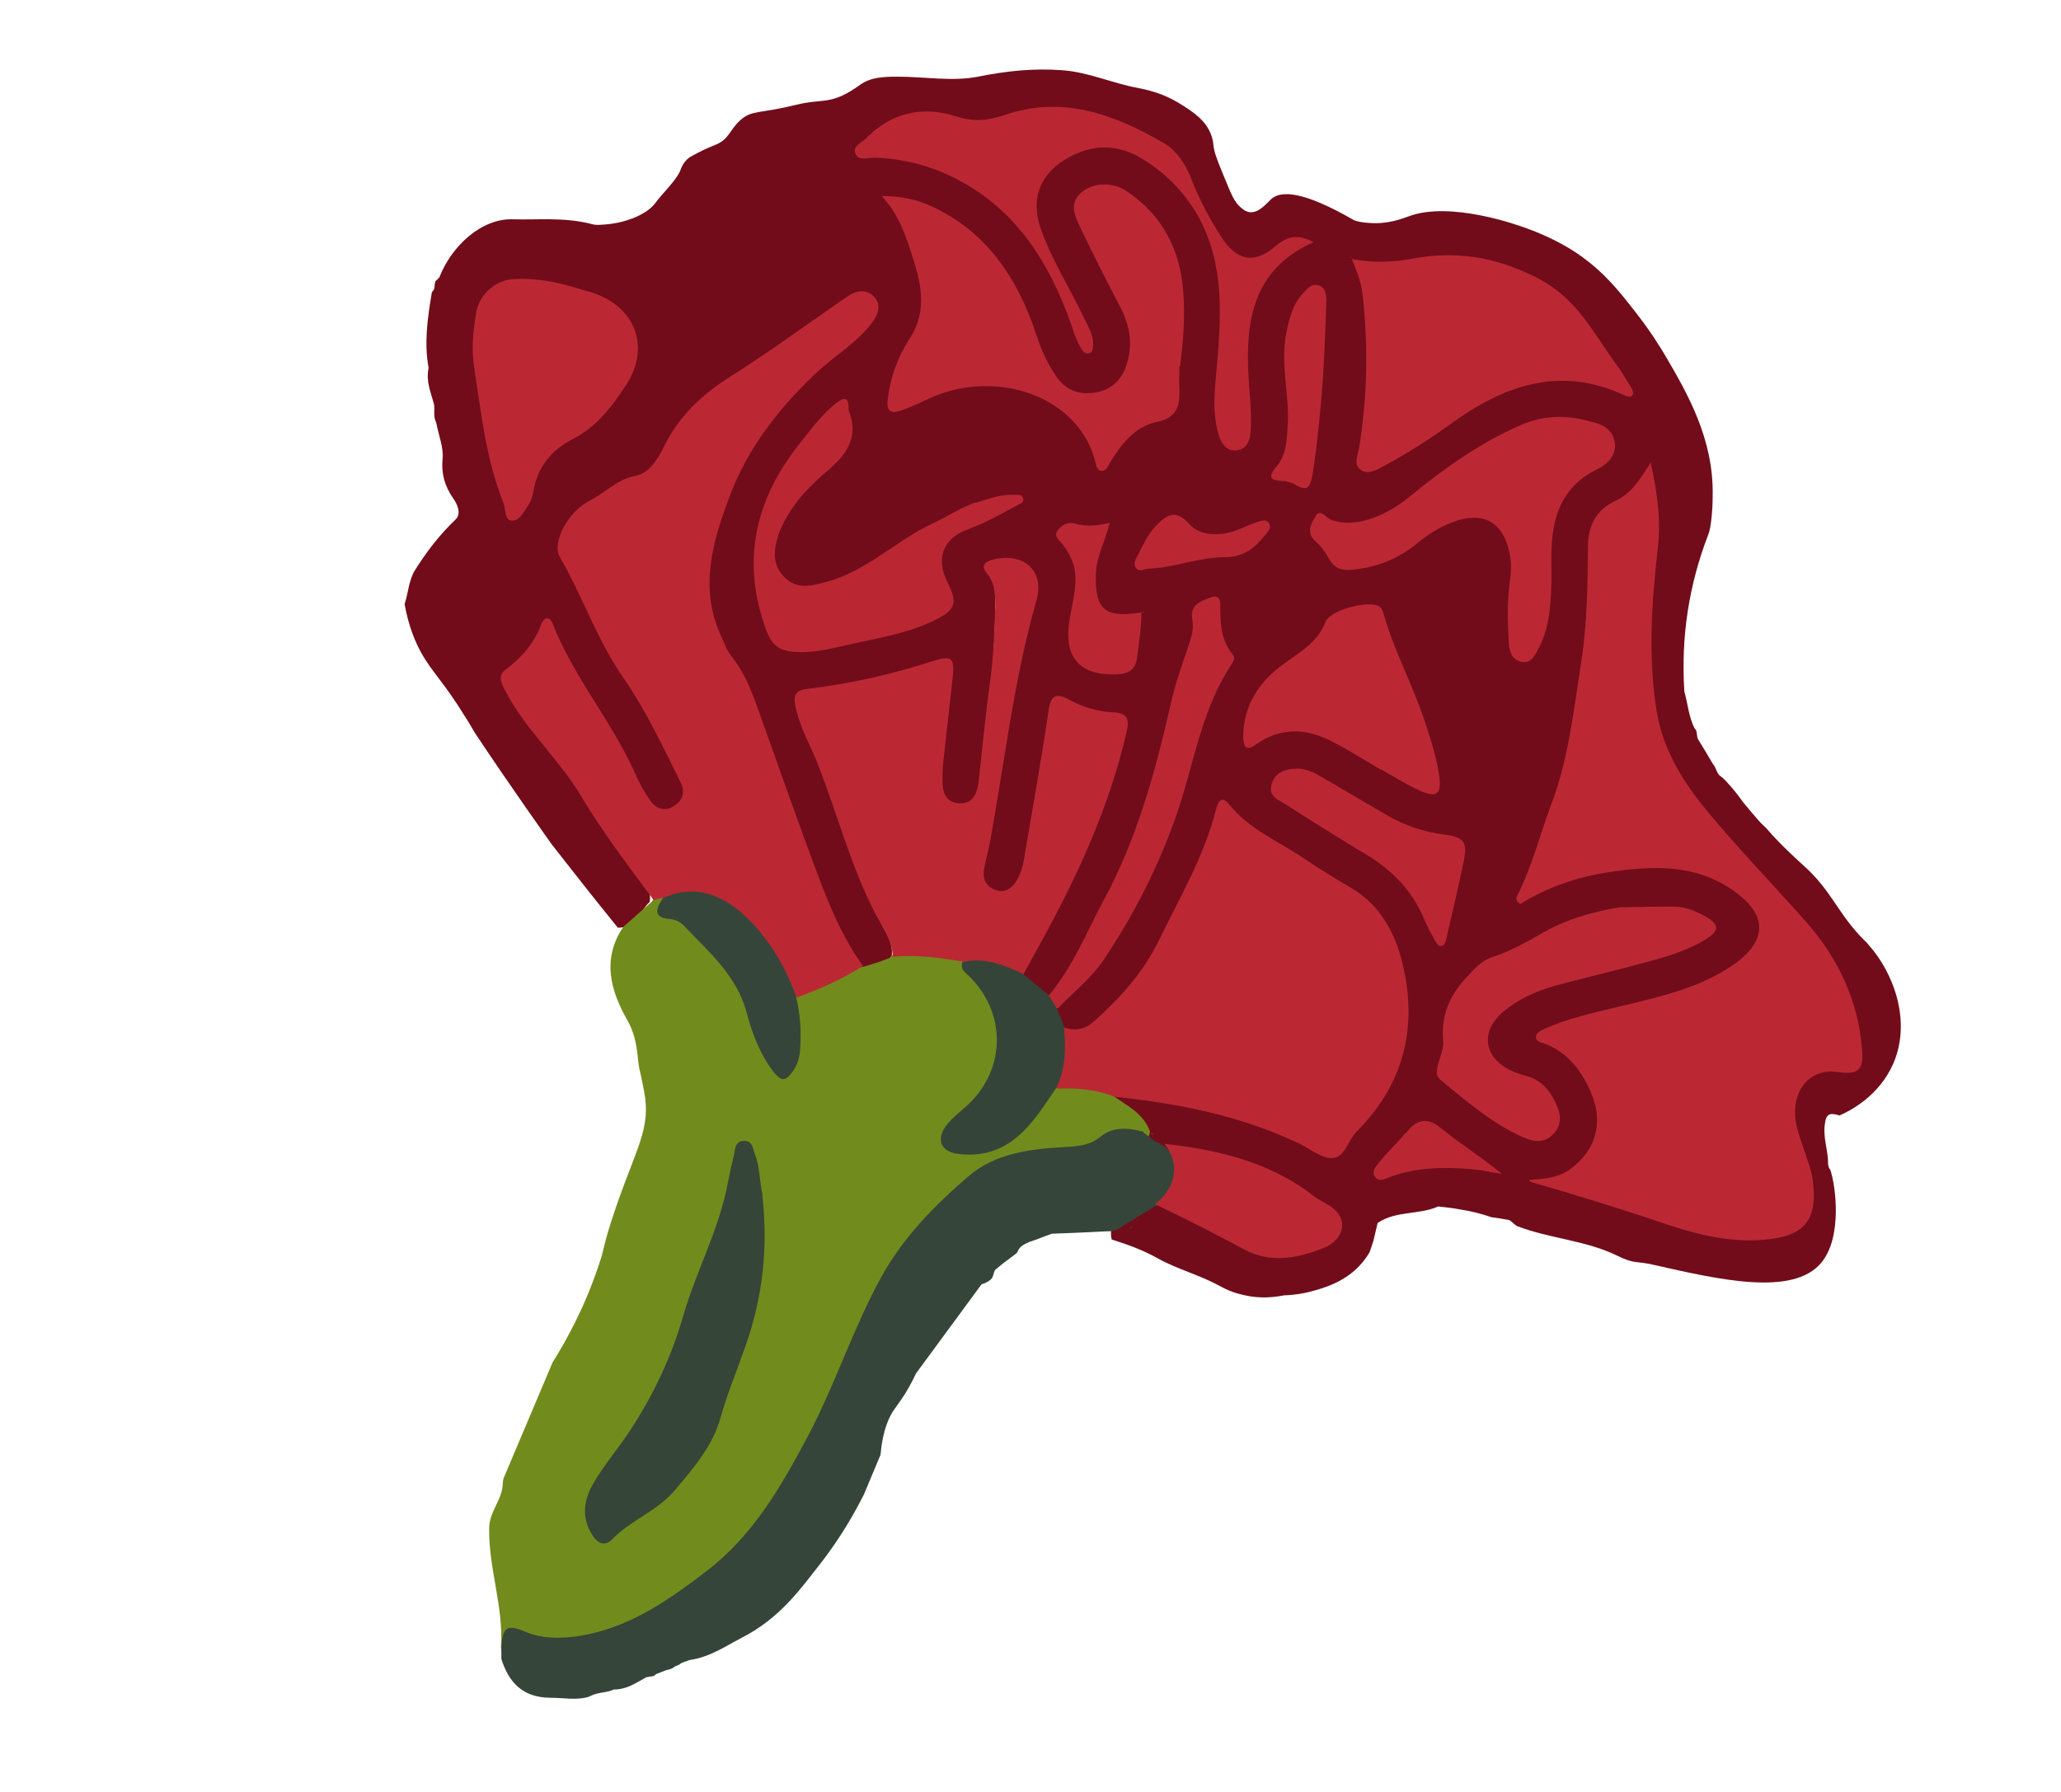 <?xml version="1.0" encoding="UTF-8"?>
<svg xmlns="http://www.w3.org/2000/svg" version="1.1" viewBox="0 0 575.1 500">
  <defs>
    <style>
      .cls-1 {
        fill: #ae232f;
      }

      .cls-2 {
        fill: #677722;
      }

      .cls-3 {
        fill: #354439;
      }

      .cls-4 {
        fill: #ba2733;
      }

      .cls-5 {
        fill: #728b1d;
      }

      .cls-6 {
        fill: #354539;
      }

      .cls-7 {
        fill: #354538;
      }

      .cls-8 {
        fill: #364539;
      }

      .cls-9 {
        fill: #720c1a;
      }

      .cls-10 {
        fill: #bb2834;
      }
    </style>
  </defs>
  <!-- Generator: Adobe Illustrator 28.7.2, SVG Export Plug-In . SVG Version: 1.2.0 Build 154)  -->
  <g>
    <g id="Layer_1">
      <path class="cls-9" d="M383.2,346.4l-1,3c-.4.7-1.1,1.8-2.1,3-4.5,5.4-10.9,7.1-14.2,8-1.8.5-4.4,1-7.6,1.1-2.6.5-6.5,1-10.9,0-2.6-.6-4.3-1.1-7.2-2.7-5.5-3-11.7-4.6-17.1-7.6-4.1-2.3-8.2-3.8-12.9-5.3-.3-1.2-.2-2.1-.1-3.5.2-.6.3-.8.8-1.2.7-.5,1.1-.7,1.9-1.1,3.3-1.3,5.4-3.9,8.9-4.6,9,2.6,16.7,7.4,24.8,11.3,6.2,3,12.3,2.7,18.3-.2,4.5-2.1,4.6-5.2.8-8.4-9-7.6-19.7-11.6-31-14.1-3.8-.9-7.3-3.6-12-2.3-1.6-.4-2.5-1.3-3.9-2.2-.5-.4-.7-.6-1.2-1-.4-.5-.5-.7-.7-1.4.3-2.5-1.1-3.4-2.6-4.5-2.4-1.8-6.5-1.8-6.7-6.4,1.9-3.8,5.2-2.6,7.7-2.2,16.3,3.1,32.9,5.6,47.8,13.7,5.2,2.8,6.5,2.4,10.8-2.2,11.7-12.2,17.5-26.4,13.7-43.2-2.2-9.8-6.9-18-16.3-23.4-9.3-5.4-18.7-10.9-27.2-17.6-2.7-2.2-4.7-1.5-5.7,1.7-3.4,11.3-9.8,21.1-14.8,31.6-4.6,9.6-11.6,16.9-19.4,23.7-3.5,3-6.9,2-10.8.3-1.1-2.3-2-4.2-2.5-6.6,14-14,23.3-30.7,30.6-48.5,3.7-8.9,6-18.3,8.7-27.6,1.6-5.3,3.4-10.4,5.6-15.5,2.9-6.5,2.8-9.3-1.1-17.1-2.7,8.7-5.9,16.6-7.6,25-5,25.4-14.8,49-27.6,71.4-1.8,3.1-3.2,6.4-6.1,8.9-.7.6-1.4.6-2.6.8-4.5-.3-6.3-3.5-8.3-6.9-.2-2.6.6-4.6,1.6-6.6,6.8-13.2,13.9-26.2,19.2-40,2.2-5.8,3.4-11.8,5-17.8.8-3-.3-5.3-3.4-6.3-9.9-3.1-11.5-4.5-13.4,7.4-1.6,10-3.4,20-5,30.1-.4,2.8-1.3,5.5-2.7,8-2,3.6-5.3,5.2-8.6,4.2-3.6-1.1-6.3-5.1-5.4-9,2.6-11.7,4.1-23.6,6.2-35.4,2.2-13,4.6-25.9,7.9-38.6.6-2.5.9-5-1.1-7.1-1-1-2.2-1.6-3.6-1.1-1.3.5-1.5,1.7-1.5,2.9.7,18.7-2.2,37.1-4.3,55.6-.4,4-2,7.1-6,8.3-3.4,1.1-5.7-1-7.7-3.3-1.3-1.5-1.2-3.4-1.3-5.2-.5-6.6,1.1-12.9,1.8-19.4,1.1-10.7.1-11.6-10.1-9.3-7.1,1.6-14.3,3.3-21.4,4.8-4.8,1-6.1,3.2-4.2,7.9,2.2,5.6,4.2,11.2,6.5,16.8,5.5,13.7,9.4,28.1,16.6,41.2,1.2,2.3,1.8,4.6,1.1,7.5-2.2,2.9-5.4,3.1-8.6,4.1-8.4-3.9-10-12.3-13.2-19.3-5.2-11.1-8.2-23.2-13-34.6-3.8-9.1-5.8-18.9-10.4-27.5-3.2-6-7.1-11.5-8.8-18.3-1.5-5.6-1.9-11.4-.8-16.8,3.6-18.6,11.6-35,25.1-48.5,4.6-4.6,9-9.4,14.5-13,1.5-1,2.9-2.3,3.9-3.8.9-1.2,1.9-2.7.7-4.1-1.3-1.5-2.8-.6-4.1.3-5.6,3.9-11.6,7.2-17.2,11.2-6.3,4.4-12.4,9.1-18.7,13.3-3.2,2.1-6.6,4.6-8.1,8-4.9,11.1-14.2,17.2-24.5,22.3-1.6.8-3.2,1.9-4.5,3.2-3.9,3.8-5.3,8.4-2.6,13.2,6,10.8,10.4,22.3,17.4,32.5,5.8,8.5,10.3,17.9,14.6,27.3,1.8,3.9.4,7.8-3.2,9.8-3.6,2.1-7.4,1.2-10.1-2.4-1.1-1.5-2.1-3-2.8-4.7-4.5-10.2-10.2-19.8-16.4-29.2-2-3.1-3.7-6.3-5.2-9.7-1-2.3-2-2.5-3.9-.5-8.4,9.3-8.9,11.1-.8,20.6,11.7,13.9,20.9,29.6,31.7,44.2,1.2,1.7,2.1,3.4,1.7,5.9-2.9,2.7-4,7.3-8.9,7.2-2.9-3.6-7.2-8.9-12.2-15.3-3-3.8-4.5-5.7-6.2-7.9,0,0-11.5-16.1-21.5-31.2,0,0,0,0,0,0-2.2-3.7-2.3-3.9-2.6-4.3-6.2-10.1-9.3-12.5-12.4-18.1-1.6-2.9-3.5-7.3-4.6-13.5,1-3.1,1.1-6.1,2.6-9,3.4-5.5,7.1-10.3,11.6-14.6,1.8-1.7.4-4.5-.7-6-2.3-3.4-3.3-6.7-2.9-11,.3-3.1-1.1-6.5-1.8-10.1-.9-1.8-.3-3.3-.6-5.1-.9-3.4-2.3-6.4-1.5-10.1-1.3-7.1-.3-13.9.9-21.1.2-.4.3-.3.2-.3.8-.7.4-1.7.8-2.8.2-.3.2-.2.2-.2.2-.2.5-.5.9-.9,3.4-8.8,11.8-16.5,20.5-16.2,7,.2,14.1-.6,21.5,1.2,1.8.6,3.1.3,4.8.2,5.4-.5,11.2-2.8,13.5-6,2-2.7,6.1-6.6,7-9.2.1-.4.6-1.7,1.8-2.9.6-.6,1.3-.9,1.6-1.1,2.1-1.1,3.1-1.7,6.6-3.1,3.5-1.5,3.7-4,6.5-6.6,3.3-3.1,5.5-1.9,15.5-4.4,8.1-2,9.9.3,18.2-5.7,2.9-2.1,6.8-2.2,10.4-2.2,7.5,0,15.2,1.4,22.4,0,7.9-1.6,15.6-2.4,23.5-1.8,7.2.5,13.9,3.6,20.9,4.9,4.7.9,8.6,2.2,13,5.1,2.8,1.8,6.1,4,7.6,7.9,1,2.5.3,3.2,1.6,6.6.2.5.3,1,1.8,4.6,2.5,6.2,3.2,7.6,4.7,9,.8.7,1.5,1.3,2.6,1.5,2.7.4,4.9-2.6,6.3-3.8,2.6-2.1,8.5-2.3,23,6.1.9.3,2.2.6,3.9.7,5.5.5,9.7-1.3,11.2-1.8,11.6-4.4,30.6,2.4,33.2,3.4,8.4,3,13.9,6.9,15,7.7,6.7,4.8,10.8,10,15,15.4,4.2,5.3,7.1,10,8.8,12.9,5.7,9.8,13.2,22.6,12.9,38.5,0,4.8-.6,9.4-1.2,10.8-5.4,14-7.7,28.5-6.7,43.9,1,3.6,1.2,6.9,2.8,10.2.3.3.2.3.2.2.6.7.4,1.6.7,2.7,1.5,2.4,2.7,4.5,4.2,7,.3.4.6.8.7,1.1.5,1,.6,1.6,1.2,2.2.1,0,0,0,.4.3.2.1.9.7,1.7,1.6,2.6,2.8,4.5,5.6,4.5,5.6,1.5,1.8,3,3.6,4.5,5.3,0,0,.1,0,.2.2.1.1.2.3.3.3.3.4.9.8,1.7,1.7,0,0,0,0,0,0,3.7,4.4,10,10,10,10,8.2,7.3,9.7,13.7,17.2,21.1.8.7.8.9,1.2,1.3,6.7,7.5,12,21,6.8,33-3.9,9-12,13.2-15,14.5-2-.6-3.6-.9-4,1.8-.8,4.1.8,7.7.8,11.5,0,1.1.5,1.8.6,1.8,1.5,4.3,3.5,18.8-2.5,26-7.9,9.5-28.6,4.7-46.7.6-5.1-1.2-5.2-.1-10.3-2.6-8.8-4.3-18.7-4.7-27.8-8.2-.7-.3-1.2-1-2.2-1.7-1.7-.3-3.3-.6-5-.8-2.6-.9-5.6-1.7-8.9-2.2-2.1-.4-4.1-.6-6-.8-5.4,2.4-11.7,1.1-16.9,4.6-.4,1.7-.8,3.4-1.2,5.1Z"/>
      <path class="cls-5" d="M154.2,380.2c3.7-5.9,8.8-15,12.8-26.9,1.9-5.6,1-4.4,3.4-11.9,6.1-19.2,11-25.1,9.6-35.2-.3-2-.9-5-1.6-8-.6-2.6-.3-8.1-3.3-13.4-4.5-7.9-7.4-16.9-1.2-26.1,2.8-2.5,5.3-4.7,8-7.1.6-.9.8-1.8,1.9-2.4,8,6.4,15.4,13.2,21.4,21.2,3.2,4.2,4.9,9,6.3,14,.8,2.9,1.6,5.8,3.1,8.4.8,1.3,1.7,2.7,3.5,2.3,1.9-.4,2-2.1,2.1-3.5.3-3.2.1-6.3-.4-9.4-.3-1.6-.8-3.3.9-4.9,6.4-3.4,12.1-7.5,19.8-7.4,2.7-.7,5-1.5,7.6-2.5,3.8-3.7,8.2-2.7,12.5-2.6,2,0,3.9.6,6.3,1,9.8,8,15.8,17.4,13.3,30.2-1.2,6-4.5,11-9.1,15.1-1.9,1.7-5.1,3.4-3.4,6.4,1.7,3.1,5,1.8,7.7,1.1,5.8-1.6,9.4-5.9,13.1-10.3,2-2.4,2.6-6.2,6.9-6.6,3.2.4,5.9-.5,8.6,0,2.5.5,5.6.3,6.6,4.1,4,2.9,8.4,4.8,10.3,10-.2,1-.5,2-.9,2-6.8-.3-12,5.1-18.9,5.1-7.7,0-15.1,2.2-22.3,5-2,.8-4,1.8-5.6,3.2-12.2,11.2-22.9,23.5-29,39.3-6.4,16.4-13.7,32.4-22.9,47.6-7,11.6-16.1,21-27.6,28.2-6.3,3.9-11.6,9.5-19.4,11-8.2,1.6-16.3,5.2-25,2.2-3.6-1.2-4.5,2.7-7.2,3.9-1.5-1-2.4-2.4-2.3-3.9.7-11.2-3.5-21.8-3.3-32.9,0-4.6,3.7-8,3.8-12.5,0-.5.1-.9.2-1.4"/>
      <path class="cls-6" d="M255.6,383.3c-.6,1.3-1.6,3.3-3,5.6-1.4,2.2-2.5,3.6-2.9,4.2-1.6,2.2-3.4,6-4,12.9-1.5,3.7-3.1,7.3-4.6,11-4.2,8.4-8.7,14.9-12.2,19.4-5.5,7-11.2,15.2-22,20.7-4.6,2.4-8.9,5.4-14.6,6.2-.9.4-1.5.5-2.3.9-.2.2-.2,0-.1.1-.4.4-1.1.5-1.8.9-.2.2-.2.1-.1.1-.5.5-1.1.5-2.1.8-.3.1-.4.2-.5.2-.7.3-1.3.5-2.3.9-.3.2-.2.1-.2.2-.7.6-1.5.4-2.6.7-2.9,1.6-5.4,3.4-9,3.4-2.2,1-4.4.7-6.5,1.8-.4.1-.4.2-.4.2-3.5,1.1-7,.3-11,.3-7.5-.1-11.4-4.2-13.5-10.8,0-1.4,0-2.4,0-3.3.4-5.7,1.6-6.5,6.7-4.3,4.6,1.9,9.2,1.9,14.1,1.3,14.3-2,25.4-9.8,36.4-18.2,13.2-10.1,21-23.9,28.6-38.2,7.5-14.3,12.4-29.7,20.2-43.9,6.2-11.2,14.9-20,24.3-28.1,7.5-6.5,17.5-7.7,27.2-8.2,3.6-.2,6.8-.5,9.7-2.9,3.2-2.6,7.1-2.6,11.4-1.5.4,0,.3,0,.3,0,.2.2.4.5.9.8.9.7,1.6,1.3,2.6,2,4.2,1.8,6.3,4.9,5.8,9.1-.4,3.7-1,7.6-5.9,9.1-2.8,1.7-5.2,3.2-8,4.9-.6.3-.9.5-1.3.9,0,0-.2.1-.2.1-1,.9-2.9,1-2.9,1-1.1,0-7.5.4-16.3.7-2.3.8-4.1,1.6-6.3,2.3-1.5.7-2.7,1.2-3.3,2.8-.2.3-.2.2-.1.2-.2.2-.5.4-1,.8-1.8,1.3-3.4,2.5-5.1,4-.5.8-.4,1.3-.8,2.1,0,0,0,0-.1.2-.7.9-2.1,1.5-2.9,1.7"/>
      <path class="cls-1" d="M352.2,361.3"/>
      <path class="cls-10" d="M426.8,329.3c4.2-.3,8.2-.6,11.6-3.2,6.7-5,9-12.5,5.9-20.3-2.6-6.5-6.5-12-13.4-14.6-.9-.3-2.2-.5-2.3-1.7,0-1.4,1.3-1.8,2.3-2.3,6.7-3.1,13.9-4.6,21-6.3,11-2.7,22.1-5,31.7-11.6,9.7-6.7,9.7-14.1,0-20.8-10.7-7.5-22.6-6.9-34.6-5.1-8.9,1.3-17.4,4.3-24.8,8.9-1.3-.9-1.2-1.6-.9-2.2,4.2-8.2,6.4-17.2,9.6-25.7,4.8-12.7,6.2-26.1,8.3-39.5,1.7-10.8,1.8-21.5,1.9-32.3,0-5.6,2.1-10.3,7.8-12.9,4.2-1.9,6.7-5.8,9.7-10.6,1.9,8.5,2.9,16,2,23.8-1.7,15.2-2.8,30.5-.3,45.7,1.7,10.6,7.4,19.7,14.1,27.8,8.8,10.6,18.4,20.5,27.6,30.9,8.9,10.1,14.5,21.9,15.6,35.5.5,5.8-1,7.2-6.6,6.4-7.3-1.1-12.5,4.1-12.1,12.1.2,3.4,1.5,6.5,2.5,9.6,1,3,2.2,6,2.5,9.1,1.3,10.8-2.7,15.1-13.7,16-10.4.9-20.2-1.9-29.8-5.2-11.5-3.9-23.1-7.4-35.1-10.9-.5-.3-.6-.4-.5-.7Z"/>
      <path class="cls-10" d="M240.8,269.6c-5.6,3.5-11.6,6.3-18.3,8.7-2.4.6-3.4-.5-4.2-2.2-1.3-2.9-2.8-5.7-4.4-8.4-5.7-9.6-12.8-17.2-25.4-15.7-1.4.2-2.2-.3-3.3-1.4-1,0-1.7.3-2.8.6-7.1-9.6-14.3-19-20.3-29.1-6.3-10.6-15.9-18.8-21.4-29.9-1.1-2.2-1.7-3.8.6-5.5,4.3-3.3,7.8-7.2,9.7-12.4.9-2.3,2.4-2.4,3.3,0,5.9,14.8,16.4,27,22.9,41.5,1.1,2.6,2.5,5.1,4.1,7.4,1.5,2.3,3.8,3.4,6.5,1.9,2.7-1.5,3.5-4,2.1-6.8-4.9-9.8-9.5-19.8-15.8-28.9-7.4-10.6-11.5-22.9-17.9-34-2.3-4.1,2.4-12.6,8.2-15.6,4.4-2.2,7.7-6,12.9-7,4-.8,6.3-4.8,8.1-8.4,4.2-8.5,10.7-14.5,18.7-19.5,10.9-6.9,21.4-14.6,32.1-22,2.6-1.8,5.5-2.4,7.7-.1,2.2,2.3,1.1,5-.6,7.3-4.4,5.8-10.8,9.4-15.9,14.3-10.3,9.8-18.8,20.8-23.8,34.1-4.8,12.7-8.6,25.7-2.3,39.2.8,1.8,1.5,3.8,2.7,5.3,3.5,4.4,5.6,9.4,7.4,14.6,6,16.6,11.7,33.2,18,49.7,3,7.7,6.4,15.4,11.5,22.4Z"/>
      <path class="cls-10" d="M311.2,306.1c-5.3-2-10.4-2.5-16-2.3-.9-.3-1.6-.5-1.6-1,.4-5.4-.2-11,2.9-16.2,3.6,1.3,6.3.7,8.8-1.6,7.3-6.5,13.6-13.5,18-22.4,5.9-12.1,12.8-23.8,16.1-37,.5-2,1.6-3.6,3.6-1.1,5.6,7,13.8,10.3,20.9,15.1,4.3,2.9,8.7,5.6,13.1,8.2,8.1,4.7,12.3,12.6,14.3,20.9,4.2,17,.9,32.7-11.5,45.8-.3.4-.7.7-1,1.1-2.7,2.4-3.4,7.6-7.2,7.6-3.1,0-6.3-2.8-9.4-4.2-16-7.6-33.1-11-51-12.9Z"/>
      <path class="cls-10" d="M268.9,268.4c-6.6-1.1-12.9-2-19.8-1.4-.1-4.8-3.1-8.6-5.1-12.5-6.6-13-10.3-27-15.5-40.5-2.1-5.6-5.3-10.8-6.5-16.7-.7-3.4-.1-4.7,3.6-5.1,11.9-1.4,23.6-4.1,35-7.8,4.7-1.5,5.8-.8,5.3,4.1-.9,8.1-1.8,16.2-2.7,24.3-.2,1.8-.2,3.7-.2,5.5,0,3.2,1.3,5.8,4.8,5.9,3.5.1,4.8-2.5,5.2-5.6,1.1-9.3,1.9-18.5,3.2-27.8,1-7.1,1.3-14.2,1.5-21.4,0-3.4,0-6.6-2.3-9.4-1.8-2.2-.6-3.2,1.6-3.8,8.7-2.2,14.6,3.1,12.2,11.4-6.3,22-8.8,44.7-12.9,67.1-.5,2.6-1.2,5.2-1.7,7.8-.5,2.9.6,5,3.3,5.9,2.6.9,4.5-.5,5.8-2.7,1.5-2.5,2-5.3,2.4-8.1,2.2-13.1,4.6-26.2,6.5-39.4.7-4.5,2.3-4.8,5.8-2.9,3.8,2.1,8,3.3,12.4,3.5,3.7.2,4.4,1.9,3.6,5.3-4.4,19.3-12.3,37.2-21.6,54.6-2.2,4.1-4.5,8.2-6.9,12.6-.6,1.4-1.9,2-2.4,1.8-4.7-1.8-10-1.8-14.6-4.7Z"/>
      <path class="cls-10" d="M329.1,102.2c0,2.5-.1,4.5,0,6.5.1,4.7-.6,7.9-6.5,9.1-5.8,1.2-9.7,6.1-12.8,11.2-.6,1-1,2.4-2.3,2.4-1.5,0-1.6-1.6-1.9-2.6-4.5-18.1-27.6-26.3-46.5-17.5-2.6,1.2-5.1,2.4-7.8,3.3-2.8,1-4,0-3.6-3.1.7-6.1,2.8-11.9,6-16.8,5.5-8.4,3.1-16.3.5-24.4-1.8-5.5-3.8-11-8.2-15.6,4.9,0,9.4.8,13.8,2.8,15.7,7.2,24.2,20.3,29.4,36,1.4,4.2,3.1,8.1,5.6,11.6,2.5,3.7,6.1,5.1,10.4,4.5,4.3-.5,7.4-3,8.9-7.1,2.1-5.6,1.4-11.1-1.3-16.4-3.9-7.5-7.8-15.1-11.4-22.7-1.5-3.2-3.3-6.8.6-9.9,3.3-2.6,8.5-2.8,12.6,0,9.9,6.7,14.8,16.4,15.6,28.2.5,6.7,0,13.3-.9,20.4Z"/>
      <path class="cls-10" d="M377.2,72.3c5.4,1,10.8,1,16.3,0,12.4-2.4,23.6-.8,35.5,5.3,11.1,5.7,15.6,15.3,22,24.1,1.6,2.1,2.9,4.4,4.3,6.7.4.7.7,1.7-.1,2.2-.4.3-1.3,0-1.8-.2-18.4-8.7-34.3-2.6-49.3,8.4-5.8,4.2-11.9,8-18.2,11.4-1.9,1-4.2,2.3-6.1,1-2.2-1.4-1-4-.6-6,2.4-14.4,2.6-28.8,1-43.2-.4-3.2-1.5-6.1-2.9-9.5Z"/>
      <path class="cls-4" d="M243.2,37.1c7.2-6.2,15.2-7.3,23.7-4.6,4.5,1.5,8.7,1.2,13.1-.3,16.2-5.7,30.8-.4,44.7,7.7,3.6,2.1,6,5.7,7.6,9.7,2.2,5.8,5.1,11.2,8.4,16.4,4.3,6.7,9.2,7.9,15.2,2.7,3.4-2.9,6.5-3.4,10.6-1.1-17,7.6-19,22-18.1,37.7.3,5,.9,9.9.6,14.9-.1,2.7-1.1,5.2-4,5.5-2.7.3-4.2-2-4.9-4.2-2.1-6.9-1-13.9-.4-20.8,1.2-14.6,1.7-29-6.4-42.1-3.9-6.2-9.1-11.1-15.3-14.7-7.3-4.2-14.8-3.4-21.7,1.2-6.5,4.4-8.5,11-6,18.4,3.2,9.3,8.7,17.6,12.8,26.5,1,2.1,2.2,4.2,1.9,6.6,0,.8-.1,1.8-1.2,2-1,.2-1.5-.5-2-1.2-1.4-2.1-2.1-4.5-2.9-6.9-6.1-17.1-15.1-31.8-31.9-40.5-7.3-3.8-14.8-5.7-22.9-6-1.9,0-4.6,1-5.4-1.1-.9-2.2,1.9-3.1,3.2-4.5.3-.4.7-.7,1.4-1.2Z"/>
      <path class="cls-10" d="M161.3,80.5c1.5.5,2.6.8,3.7,1.1,12.3,3.8,16.7,15.4,9.6,26-3.9,6-8.2,11.6-14.9,15-5.9,3-9.8,7.9-10.9,14.7-.2,1.3-.7,2.6-1.4,3.7-1.2,1.8-2.4,4.4-4.5,4.3-2.3-.1-1.7-3.2-2.4-4.9-4.9-12.2-6.2-25.1-8.2-37.9-.8-5.2-.3-10.3.6-15.4.8-4.8,5.3-8.9,10.3-9.2,6.1-.4,11.9.7,18.1,2.6Z"/>
      <path class="cls-10" d="M444.1,117.7c3.6.8,6.1,2.6,6.5,5.9.4,3.3-1.8,5.8-4.6,7.2-10.4,4.9-13.1,13.9-13.1,24.3,0,6,.2,12-.9,17.9-.5,2.8-1.4,5.5-2.7,8-1,1.9-2,4.2-4.7,3.7-2.8-.5-3.4-3-3.6-5.4-.3-5.7-.5-11.3.3-17,.3-2.3.5-4.6.1-7-1.6-9.6-7.4-13-16.5-9.4-3.6,1.4-6.8,3.5-9.8,6-5.2,4.2-11.2,6.5-17.8,7.1-2.9.3-5.1-.4-6.6-3.3-.9-1.7-2.2-3.4-3.7-4.7-2.6-2.4-1.1-4.8,0-6.8,1.3-2.4,2.8.1,4.1.7,6.1,2.7,15-.4,22-6.1,9.6-7.9,19.8-15.2,31.3-20.2,5.9-2.6,12.6-3,19.5-.9Z"/>
      <path class="cls-4" d="M272.4,140.3c3.7-1.2,7-2.4,10.6-2.2.9,0,2.2-.2,2.5,1,.3,1.2-.9,1.5-1.8,2-4.5,2.4-8.9,4.9-13.8,6.7-7,2.6-8.8,8.4-5.4,15,2.8,5.4,2.1,7.5-3.7,10.3-7.6,3.7-15.9,5-24,6.8-5,1.1-10,2.5-15.3,2-4.1-.3-6.1-1.9-7.6-5.8-7.2-19.3-3.3-36.6,9.3-52.4,3.1-3.9,6.1-8,10-11.1,2.1-1.6,3.6-2.2,3.6,1.4,0,.2,0,.4,0,.5,3,7.4-.5,12.3-5.9,16.9-3.8,3.2-7.4,6.7-10.2,11-1.4,2.1-2.6,4.3-3.4,6.6-1.4,4.3-2,8.5,1.6,12.1,3.5,3.5,7.6,2.4,11.7,1.3,11.2-3,19.4-11.5,29.6-16.3,3.9-1.8,7.5-4.2,12-5.9Z"/>
      <path class="cls-10" d="M452.5,253.2c5.1-.1,9.8-.2,14.4-.2,3.4,0,6.5,1.3,9.4,3,3.7,2.2,3.2,3.9-.1,6-5.8,3.6-12.2,5.3-18.6,7-7.9,2.1-15.8,4-23.7,6.1-5.3,1.5-10.4,3.8-14.6,7.4-6.2,5.4-5.3,12.4,2,16.1,1.5.7,3.1,1.3,4.7,1.7,3.3.9,5.6,3,7.2,5.8,1.8,3.3,3.4,6.8.4,10.2-3.1,3.5-6.7,2-10.1.4-8-3.9-14.7-9.7-21.5-15.3-1.5-1.2-1.1-2.6-.8-4.1.6-2.3,1.7-4.6,1.5-6.8-.6-6.9,1.6-12.4,6.3-17.5,2.4-2.6,4.3-5,8-6.1,4.5-1.5,8.8-3.9,13-6.3,6.9-4,14.3-6.2,22.6-7.5Z"/>
      <path class="cls-10" d="M385.3,214.8c-4.8-2.8-9.1-5.6-13.7-7.9-7.1-3.7-14.3-4-21.2.9-2.9,2.1-3.4.3-3.5-2.1,0-8.9,4.6-15.6,11.4-20.5,4.6-3.3,9.4-6,11.6-11.7,1.3-3.3,11.7-5.9,14.7-4.4.8.4,1.1,1.1,1.4,1.9,2.9,10.6,8.3,20.2,11.7,30.7,1.6,4.9,3.2,9.8,3.9,14.9.7,5.1-.7,6.2-5.5,4-3.6-1.6-7-3.8-10.8-5.9Z"/>
      <path class="cls-4" d="M292.4,278.1c7-8.2,10.7-17.8,15.5-26.7,9.3-17.2,14.4-35.7,18.7-54.6,1.2-5.5,3.1-10.9,4.9-16.2.9-2.5,1.7-4.9,1.2-7.7-.8-4.2,2.6-5.3,5.6-6.3,1.5-.5,2.2.6,2.2,1.9,0,5,0,10,3.5,14.2.7.9.2,1.9-.4,2.8-8.4,12.6-10.4,27.6-15.2,41.6-5.1,14.7-12.1,28.5-20.8,41.3-3.2,4.7-8,8.4-12.3,12.9-3,1-4.4.2-2.9-3.2Z"/>
      <path class="cls-3" d="M292.5,277.6c.9,1.3,1.5,2.4,2.3,3.7.8,1.8,1.4,3.3,2.1,5.1.5,5.9.6,11.5-2.1,17.1-3.5,5.1-6.5,10.1-11.1,13.9-4.7,3.9-10,5.3-15.8,4.7-5.6-.5-7-4.3-3.4-8.6,1.4-1.6,3.1-3,4.7-4.4,11.4-9.8,12-26,1.3-36.6-1-1-2.6-1.8-2-4,6-1.4,11.3.6,16.8,3.2,2.5,2,4.7,3.9,7.2,5.9Z"/>
      <path class="cls-10" d="M322.2,336.1c.3-.2,5.9-4.2,5.4-10.5-.2-3.2-2-5.5-2.7-6.4,14.9,1.7,29.5,5,41.8,14.7.9.7,2,1.2,3,1.8,2.6,1.4,4.9,3.4,4.8,6.4-.1,3-2.6,5.2-5.2,6.2-5.5,2.2-11,3.5-16.6,2.4-3.3-.7-5.6-2-6.8-2.7-5.4-2.9-12.9-6.8-23.7-12Z"/>
      <path class="cls-4" d="M378.9,237.1c-6.8-4.2-13.3-8.2-19.8-12.4-2.1-1.4-5.3-2.3-4.3-5.8,1-3.4,3.8-4.3,7.1-4.4,2.6,0,4.8,1.1,7,2.4,6,3.5,12.1,7.1,18.1,10.6,5,2.9,10.3,4.7,16,5.4,5.4.7,6.5,2,5.5,7.1-1.5,7.3-3.2,14.6-4.9,21.9-.2.9-.5,2.2-1.7,2.1-.6,0-1.2-1-1.6-1.7-1.1-2-2.2-4.1-3.1-6.2-3.6-8.5-10-14.4-18.3-19Z"/>
      <path class="cls-4" d="M358.7,134.3c-3.3-.2-5.7-.4-2.5-4.1,2.7-3.2,2.9-7.3,3.1-11.3.6-8.6-2.1-17.2-.4-25.8.8-4,1.7-7.8,4.4-10.9,1.2-1.3,2.4-3.1,4.5-2.6,2.2.6,2.3,2.8,2.3,4.5-.3,9.1-.6,18.1-1.4,27.2-.6,6.9-1.3,13.9-2.4,20.8-.7,4.3-1.7,5.2-5.3,2.9-.5-.3-1.3-.4-2.2-.7Z"/>
      <path class="cls-4" d="M309.6,146c-1,4.7-3.6,8.9-3.8,14.1-.3,10,2.4,12.5,12.7,10.8,0,4.3-.7,8.4-1.2,12.5-.4,3.5-2.4,4.7-5.7,4.8-10.3.4-14.8-4.7-13.2-14.9.6-3.9,1.7-7.8,1.7-11.8,0-3.7-1.4-6.8-3.6-9.6-.8-1.1-2.6-2.1-1.4-3.8,1.1-1.6,2.8-2.5,4.8-2,3.2.9,6.2.7,9.7-.2Z"/>
      <path class="cls-4" d="M340.8,149c4-.4,7-2.4,10.3-3.4,1.1-.3,2.4-.8,3.1.6.5,1.1-.2,1.9-.8,2.7-3.1,3.7-5.8,6.6-11.8,6.6-6.9,0-13.8,2.9-21,3.2-1.3,0-2.7,1.1-3.7-.3-.7-1.1,0-2.3.5-3.3,1.5-2.8,2.7-5.7,4.9-8.1,2.9-3,5.5-5.3,9.4-.9,2.1,2.4,5.3,3.3,9.1,2.9Z"/>
      <path class="cls-4" d="M392.3,316.3q4.3-6,9.6-1.6c5.5,4.5,11.5,8.2,17.2,12.9-2.8-.4-5.6-1.1-8.5-1.3-7.7-.7-15.3-.5-22.6,2.1-1.3.5-3,1.6-4.2.2-1.4-1.7.3-3.2,1.2-4.4,2.2-2.7,4.7-5.1,7.2-8Z"/>
      <path class="cls-4" d="M423.6,328.6c-.2,0-.3,0-.5,0,.2,0,.3,0,.5,0Z"/>
      <path class="cls-4" d="M318.8,170.8c-.1-.1.2-.1.2-.1,0,0,.1.3.1.4,0,0-.2-.1-.3-.2Z"/>
      <path class="cls-2" d="M315.2,342.9c0-.1.3-.4.7-.7,0,.1-.3.4-.7.7Z"/>
      <path class="cls-4" d="M426.9,329.2c0,0,0,.3,0,.5-.2,0-.3-.2,0-.5Z"/>
      <path class="cls-5" d="M321.9,316.7c-.1,0-.4-.1-.8-.5.1,0,.4.2.8.5Z"/>
      <path class="cls-10" d="M376.9,72c0,0-.2-.2-.2-.2,0,0,.3-.1.4-.1,0,0-.1.2-.2.3Z"/>
      <path class="cls-4" d="M310,146s0,0,0,0c0,0,0,0,0,0Z"/>
      <path class="cls-7" d="M212.7,333.5c1.7,14.7.1,28.7-4.7,42.2-2.3,6.6-5,13.1-6.9,19.8-2.3,8.2-7.5,14.1-12.8,20.4-5,5.9-12.3,8.3-17.5,13.7-2,2.1-4,1.1-5.4-1-3.1-4.8-2.7-9.6.1-14.5,3-5.2,6.9-9.7,10.2-14.7,6.6-10,11.6-20.6,14.9-32,3.6-12.6,10.1-24.3,12.5-37.3.5-2.6,1.1-5.2,1.7-7.8.4-1.7.3-3.9,2.9-3.9,2.3,0,2.3,2,2.9,3.5,1.4,3.6,1.3,7.5,2.2,11.7Z"/>
      <path class="cls-8" d="M184.9,250.7c12-5.8,22.5,2.5,29.8,12.8,3,4.3,5.5,9.1,7.4,14.5,1.2,4.9,1.5,9.6,1.2,14.3-.1,2.6-.7,4.9-2.3,7-1.8,2.4-3,2.6-5.2-.2-3.8-5.1-5.9-10.6-7.5-16.6-2.7-10.3-10.7-17-17.6-24.3-.9-.9-2.3-1.6-3.6-1.7-4.4-.3-4.5-2.3-2.2-5.7Z"/>
      <path class="cls-10" d="M412.2,372.4"/>
    </g>
  </g>
</svg>